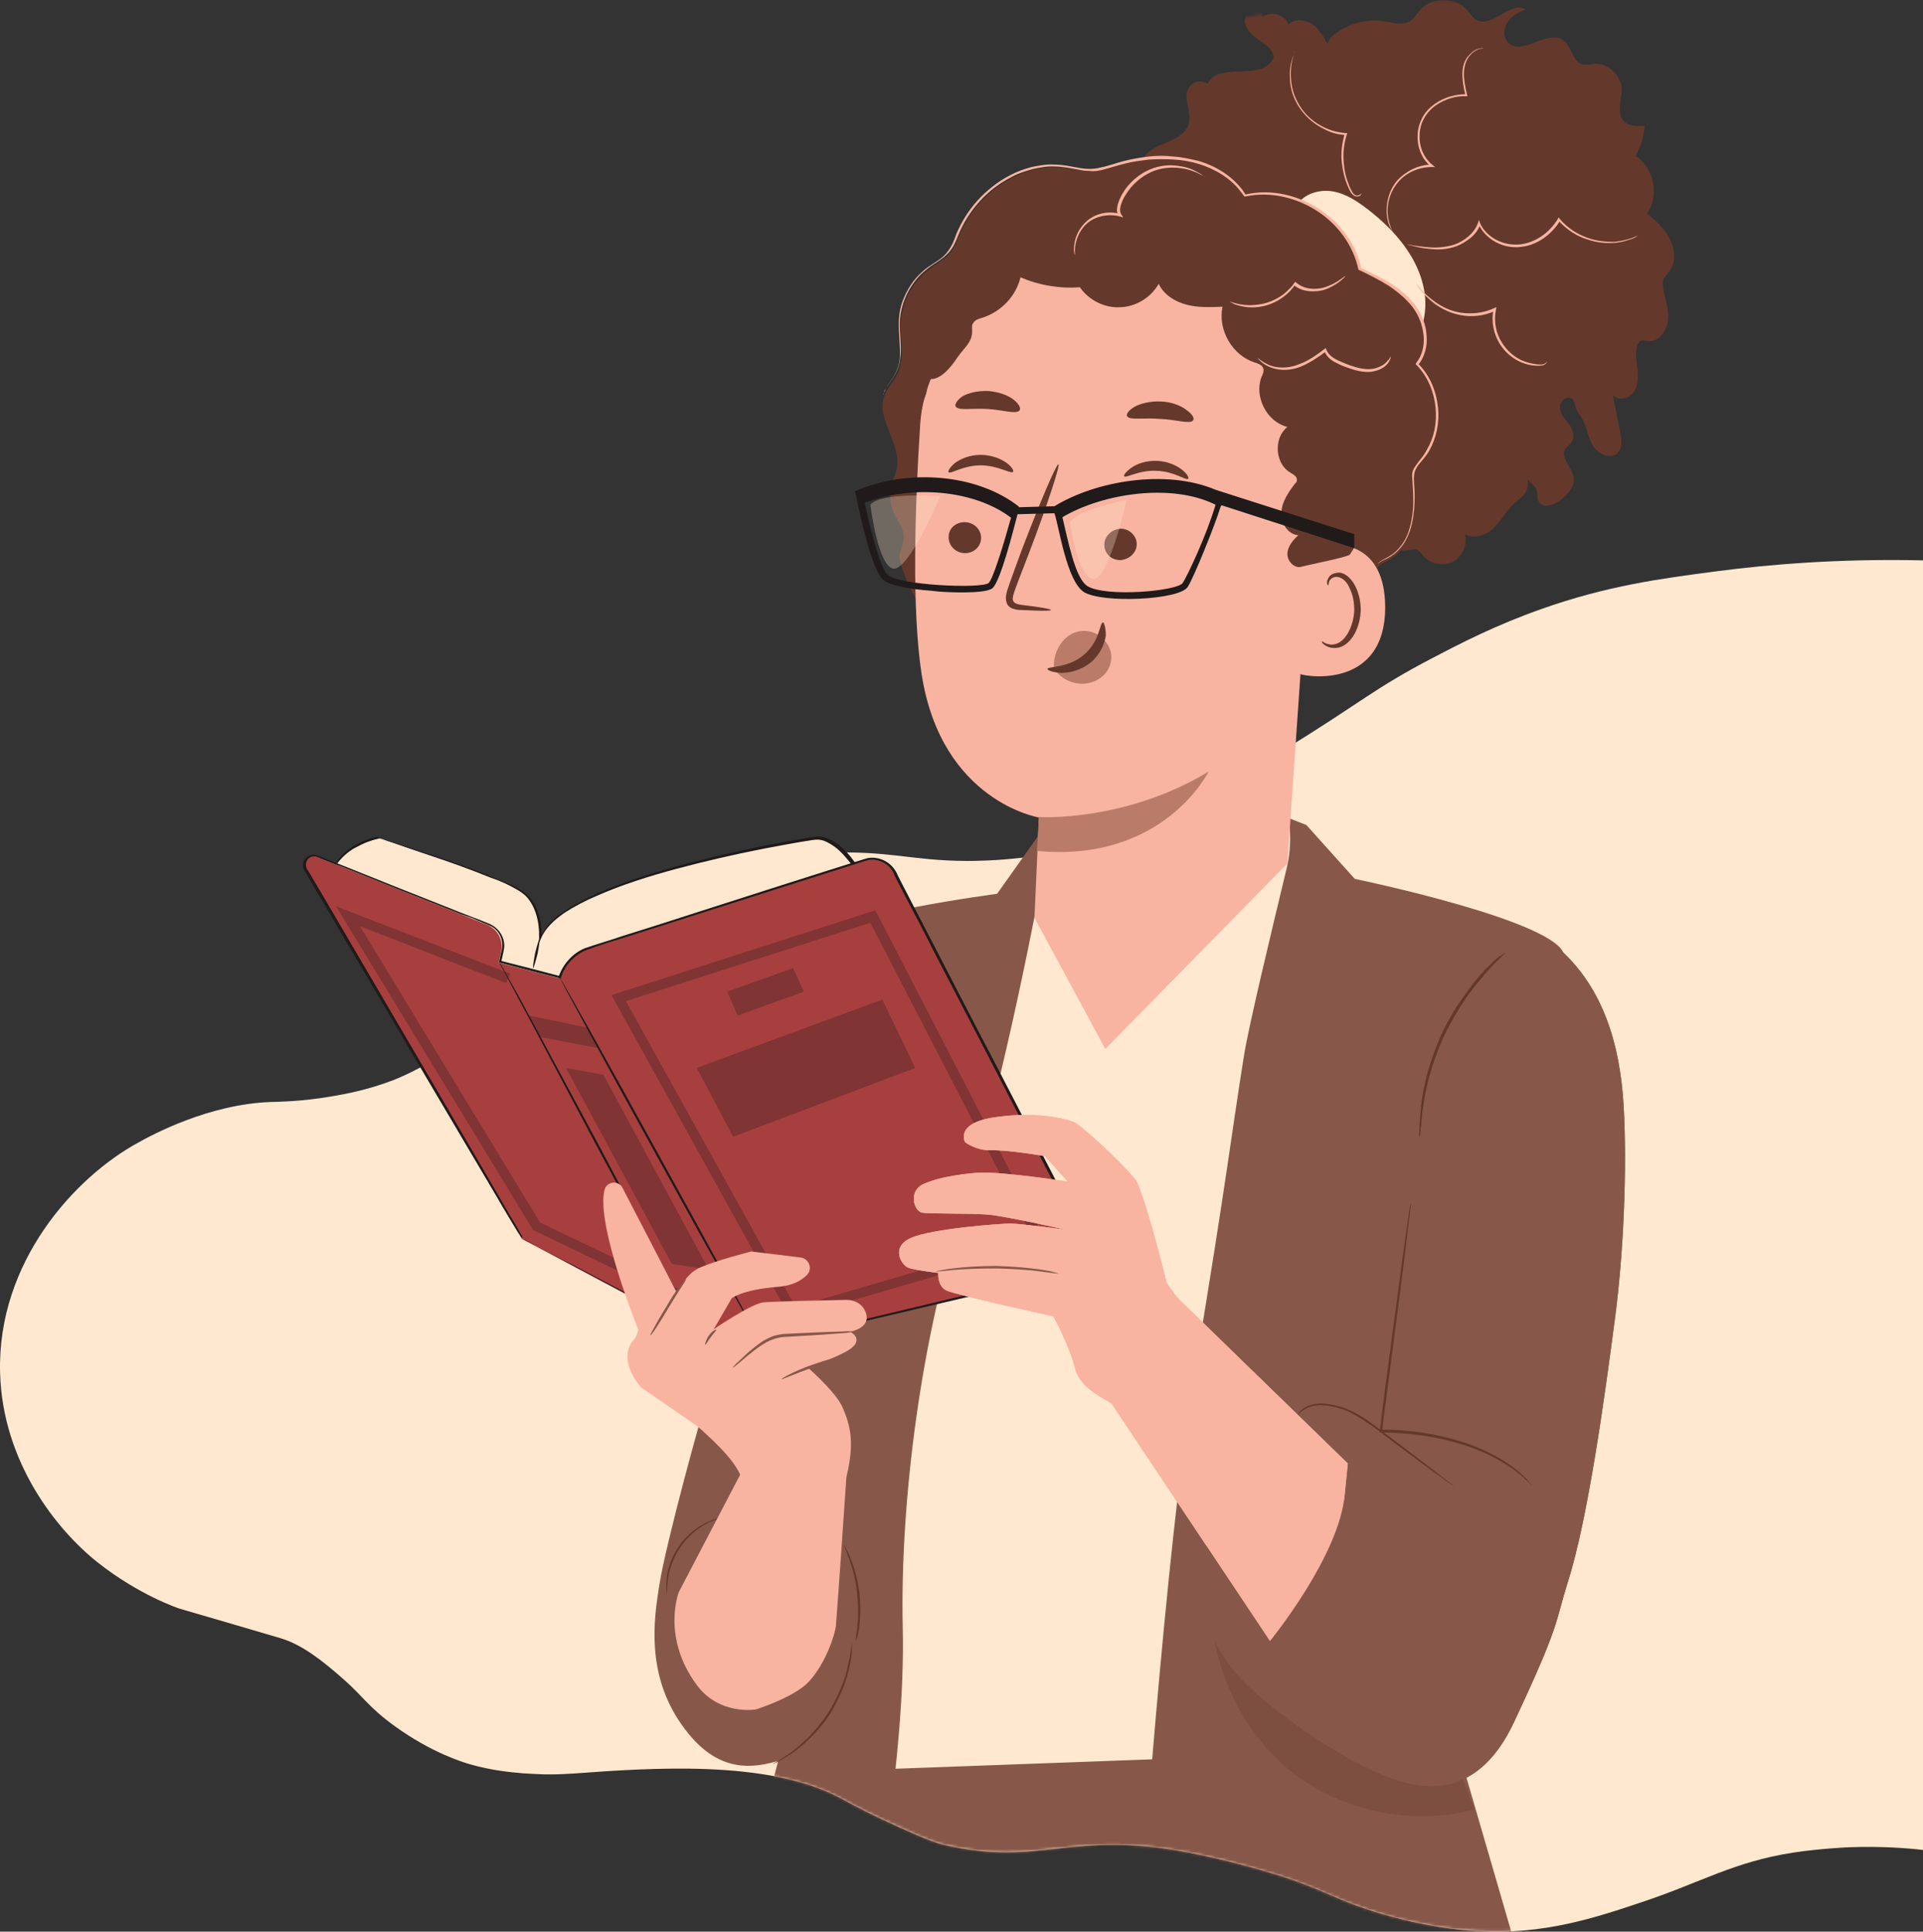 <svg width="711" height="714" viewBox="0 0 711 714" fill="none" xmlns="http://www.w3.org/2000/svg">
<rect x="0" y="0" width="711" height="714" fill="#333333" stroke="none"/>
<path d="M103.672 605.52C111.783 607.922 119.293 613.928 126.703 620.435C134.514 627.241 135.916 630.745 145.83 637.952C159.648 647.961 171.164 651.365 173.868 652.165C181.979 654.468 188.788 655.068 193.394 655.469C196.298 655.669 199.002 655.769 201.405 655.869C206.813 655.969 210.718 655.569 211.82 655.569C240.559 653.467 283.417 650.364 310.254 664.377C312.557 665.578 317.964 668.682 326.376 672.585C334.987 676.589 343.699 680.593 348.506 681.794C384.855 690.403 395.169 676.189 439.63 684.797C461.159 689.001 477.682 694.807 477.682 694.807C491 699.512 494.204 702.014 505.72 705.818C509.926 707.219 527.35 712.825 546.776 713.826C571.009 715.127 589.735 708.921 607.859 702.815C629.589 695.508 641.105 688.201 662.934 684.797C673.349 683.196 683.963 682.795 683.963 682.795C695.479 682.395 704.892 683.096 711 683.796V207.132C680.058 206.431 654.122 208.633 634.896 211.136C613.467 213.938 594.141 216.541 569.807 225.149C552.884 231.155 540.468 237.561 529.753 243.167C507.823 254.578 503.417 259.583 474.678 277.2C446.439 294.517 432.42 303.125 417.6 308.23C388.961 318.04 363.426 318.24 357.518 318.24C336.289 318.14 329.48 314.236 303.444 315.237C291.929 315.638 281.114 316.038 267.395 319.241C256.681 321.744 223.736 329.851 198.301 356.277C189.689 365.286 188.388 369.59 177.272 379.3C161.851 392.713 148.333 398.118 145.229 399.319C135.816 402.923 127.605 404.424 122.197 405.325C111.483 407.127 103.672 407.227 100.167 407.327C77.136 408.128 56.107 419.539 51.1 422.342C27.568 435.154 -1.071 466.585 0.031 507.424C0.932 540.557 21.059 565.581 36.08 577.493C51.501 589.705 66.121 594.509 66.121 594.509L69.125 595.41C80.741 598.813 92.257 602.117 103.672 605.52Z" fill="#FFE8CF"/>
<mask id="mask0_299_3139" style="mask-type:alpha" maskUnits="userSpaceOnUse" x="0" y="0" width="711" height="714">
<path d="M126.9 620.5C119.5 614 112 608 103.9 605.6C92.5 602.2 81 598.9 69.4 595.5L66.4 594.6C66.4 594.6 51.8 589.8 36.4 577.6C21.4 565.7 1.3 540.7 0.4 507.6C-0.7 466.8 27.9 435.4 51.4 422.6C56.4 419.8 89 316.8 112 316C123.1 306.3 250.4 253 259 244C285 243 242.9 -40 607.4 5C607.4 5 681.8 217.4 710.4 207.6V683.8C704.3 683.1 694.9 682.4 683.4 682.8C683.4 682.8 672.8 683.2 662.4 684.8C640.6 688.2 629.1 695.5 607.4 702.8C589.3 708.9 570.6 715.1 546.4 713.8C527 712.8 509.6 707.2 505.4 705.8C493.9 702 490.7 699.5 477.4 694.8C477.4 694.8 460.9 689 439.4 684.8C395 676.2 384.7 690.4 348.4 681.8C343.6 680.6 334.9 676.6 326.3 672.6C317.9 668.7 312.5 665.6 310.2 664.4C283.4 650.4 240.6 653.5 211.9 655.6C210.8 655.6 206.9 656 201.5 655.9C199.1 655.8 196.4 655.7 193.5 655.5C188.9 655.1 182.1 654.5 174 652.2L173.99 652.197C171.272 651.392 159.783 647.988 146 638C136.1 630.8 134.7 627.3 126.9 620.5Z" fill="#FFE8CF"/>
</mask>
<g mask="url(#mask0_299_3139)">
<path d="M271.071 715.003H537.791L512.89 641.989L308.515 652.499L271.071 715.003Z" fill="#875849"/>
<path d="M320.69 654.158L476.553 648.442L531.889 338.685L481.902 317.113C481.902 317.113 461.243 328.728 422.693 328.913C385.064 329.097 385.617 316.375 385.617 316.375L352.6 351.96C352.6 351.96 311.836 467.75 311.283 470.147C310.545 472.36 320.69 654.158 320.69 654.158Z" fill="#FFE8CF"/>
<path d="M500.902 324.857C500.902 324.857 577.634 340.713 578.372 353.435C579.11 366.158 545.539 445.441 544.802 447.469C544.064 449.497 514.736 562.706 514.736 562.706L559.004 714.819H421.033C421.033 714.819 430.809 571.187 442.061 504.995C453.128 438.619 455.71 416.493 459.953 390.127C461.613 379.617 470.282 343.479 475.631 321.353C478.214 311.028 476.369 302.362 476.369 302.362L483.01 304.944L500.902 324.857Z" fill="#875849"/>
<path d="M260.743 519.192C260.005 520.299 245.986 571.187 243.773 585.938C241.744 598.476 238.793 618.757 252.073 637.564C265.354 656.371 279.003 654.158 292.284 649.364C305.565 644.57 319.952 616.914 322.535 601.057C325.117 585.2 310.176 515.505 310.176 515.505L260.743 519.192Z" fill="#875849"/>
<path d="M385.802 306.234L368.647 330.388C368.647 330.388 311.651 337.763 298.555 347.351C285.459 356.939 258.897 529.333 258.897 529.333L311.836 558.834L270.887 715.188H322.165C322.165 715.188 334.892 649.364 333.786 601.979C332.679 554.593 340.795 493.195 355.92 447.653C371.045 402.296 385.433 323.566 385.433 323.566L385.802 306.234Z" fill="#875849"/>
<g opacity="0.3">
<path d="M540.927 657.476L449.069 606.403C452.943 627.423 465.301 647.52 483.378 659.136C501.454 670.567 524.326 674.255 544.985 668.908C543.694 665.036 542.218 661.348 540.927 657.476Z" fill="#64392C"/>
</g>
<path d="M268.858 560.309C268.858 560.493 266.644 560.862 263.509 562.152C260.189 563.443 255.946 566.209 252.626 570.449C249.306 574.69 247.646 579.484 247.092 582.987C246.539 586.49 246.723 588.703 246.539 588.703C246.539 588.703 246.354 588.15 246.354 587.228C246.354 586.306 246.354 584.831 246.539 582.987C246.908 579.484 248.568 574.506 252.073 570.081C255.577 565.656 260.004 563.074 263.509 561.784C265.169 561.231 266.644 560.862 267.567 560.677C268.304 560.309 268.858 560.309 268.858 560.309Z" fill="#64392C"/>
<path d="M279.556 631.848C279.556 631.848 294.128 627.238 299.293 621.338C305.38 614.516 308.7 604.375 309.069 600.872C309.807 592.022 312.943 545.927 312.943 545.927L274.576 543.346L250.966 588.519C250.966 588.519 244.51 605.113 257.606 622.813C266.091 634.245 279.556 631.848 279.556 631.848Z" fill="#F8B4A0"/>
<path d="M316.448 606.404C316.263 606.404 316.632 604.376 317.001 601.057C317.37 597.738 317.37 593.313 316.816 588.335C316.263 583.356 314.972 578.931 313.865 575.981C312.759 572.847 311.836 571.003 312.021 571.003C312.021 571.003 312.39 571.372 312.759 572.294C313.127 573.031 313.865 574.322 314.419 575.797C315.71 578.931 317.001 583.356 317.739 588.335C318.292 593.313 318.108 598.107 317.739 601.241C317.554 602.901 317.185 604.191 317.001 605.113C316.632 606.035 316.448 606.404 316.448 606.404Z" fill="#64392C"/>
<path d="M314.972 607.325C314.972 607.325 314.972 608.063 314.972 609.538C314.972 610.275 314.972 611.197 314.787 612.119C314.603 613.041 314.603 614.332 314.234 615.438C313.681 618.019 312.943 620.785 311.652 624.104C310.36 627.238 308.7 630.557 306.671 633.876C304.458 637.195 302.06 639.96 299.662 642.357C297.264 644.754 294.866 646.598 292.837 648.073C291.731 648.811 290.808 649.364 289.886 649.917C288.964 650.47 288.226 650.839 287.673 651.208C286.381 651.761 285.644 652.129 285.644 652.129C285.644 651.945 288.41 650.654 292.468 647.704C294.497 646.229 296.711 644.201 299.109 641.989C301.322 639.592 303.72 636.826 305.933 633.507C307.962 630.373 309.623 627.054 310.914 623.919C312.205 620.785 313.127 618.019 313.496 615.438C314.787 610.46 314.787 607.325 314.972 607.325Z" fill="#64392C"/>
<path d="M140.479 309.922C138.634 309.922 129.227 312.319 124.247 319.326L210.018 441.016L317.186 428.663L315.526 319.141C315.526 319.141 308.332 308.632 301.138 309.738C298.371 310.291 207.805 324.304 199.689 346.614C199.689 346.614 200.611 335.367 193.048 329.651C185.486 323.935 140.479 309.922 140.479 309.922Z" fill="#FFE8CF"/>
<path d="M141.77 310.291C142.693 310.475 143.799 310.844 145.459 311.397C148.595 312.319 153.391 313.978 159.662 316.006C165.749 318.034 173.312 320.616 181.981 324.119C184.195 325.041 186.408 325.963 188.622 326.885C190.835 327.991 193.233 329.097 195.077 330.941C198.951 334.813 200.427 340.713 200.242 346.613L199.689 346.429C201.349 342.372 204.853 339.238 208.543 336.841C212.416 334.26 216.474 332.232 220.901 330.203C229.755 326.332 239.531 323.197 250.045 320.247C260.374 317.481 271.441 314.9 283.062 312.503C288.78 311.397 294.682 310.291 300.769 309.369C302.245 309 304.089 309.184 305.565 309.737C307.041 310.291 308.516 311.028 309.623 311.95C312.205 313.794 314.234 316.191 316.079 318.772V318.956V319.141C316.448 347.351 317.001 378.142 317.555 410.04C317.739 416.309 317.739 422.393 317.923 428.478V428.846H317.555C279.373 433.272 243.035 437.328 210.387 441.015H210.203L210.018 440.831C170.361 384.411 139.557 340.529 124.432 318.956V318.772V318.588C126.276 316.006 128.49 314.162 130.519 312.872C132.548 311.581 134.392 310.844 135.868 310.291C137.343 309.737 138.635 309.553 139.372 309.369C140.11 309.737 140.479 309.922 140.479 309.922C140.479 309.922 140.11 309.922 139.372 310.106C138.635 310.29 137.343 310.659 135.868 311.212C134.392 311.766 132.548 312.687 130.519 313.794C128.49 315.084 126.276 316.928 124.432 319.509V319.325C139.557 340.713 170.73 384.595 210.387 440.831L210.018 440.647C242.666 436.959 278.819 432.718 317.186 428.293L316.817 428.846C316.632 422.762 316.632 416.493 316.448 410.408C315.895 378.511 315.526 347.72 314.972 319.509V319.694C313.128 317.297 311.099 314.9 308.701 313.056C307.41 312.134 306.118 311.397 304.827 310.844C303.352 310.291 302.06 310.29 300.585 310.475C294.498 311.397 288.78 312.503 282.877 313.609C271.441 315.822 260.374 318.403 250.045 321.169C239.715 323.935 229.939 327.069 221.085 330.941C216.658 332.785 212.416 334.997 208.727 337.394C205.038 339.976 201.718 342.926 200.058 346.798L199.32 348.457V346.613C199.504 340.897 198.029 334.997 194.524 331.31C192.679 329.466 190.282 328.36 188.253 327.253C186.039 326.147 183.826 325.225 181.612 324.488C172.943 320.985 165.565 318.403 159.478 316.375C153.391 314.347 148.595 312.687 145.459 311.581C143.799 311.028 142.693 310.659 141.77 310.291Z" fill="#201A1A"/>
<path d="M193.048 457.978L112.626 321.537C111.888 320.246 112.073 318.587 112.995 317.481C113.917 316.374 115.577 316.006 116.869 316.559L180.136 341.819C181.427 342.372 182.35 343.109 183.272 344.031C185.116 346.06 185.854 348.825 185.301 351.591L184.379 355.832L206.513 361.547L207.066 360.257C208.911 355.647 212.6 352.144 217.396 350.669L319.399 318.218C323.826 316.743 328.437 318.771 330.65 322.828L402.956 462.403L400.558 469.041L285.459 496.329H265.169L193.048 457.978Z" fill="#A83F3F"/>
<path d="M193.048 457.978C193.048 457.978 193.417 458.162 194.339 458.531C195.261 458.9 196.368 459.637 198.028 460.375C201.348 462.034 205.96 464.616 212.231 467.75C224.589 474.203 242.666 483.791 265.354 495.776H265.169C271.441 495.776 278.265 495.776 285.459 495.776C317.37 488.216 356.658 478.813 400.558 468.303L400.189 468.488C400.927 466.459 401.665 464.247 402.587 461.85V462.219C390.782 439.54 378.239 415.386 365.143 389.942C358.503 377.22 351.862 364.313 345.038 351.222C341.717 344.585 338.213 337.947 334.708 331.309C333.786 329.65 333.048 327.991 332.126 326.331L330.835 323.75C330.466 322.828 330.097 322.09 329.543 321.353C327.33 318.403 323.272 317.112 319.952 318.218C299.478 324.672 279.372 331.125 259.636 337.394C249.86 340.528 240.083 343.663 230.676 346.613C225.881 348.088 221.085 349.563 216.658 351.222C212.231 353.066 208.726 356.938 207.435 361.363L207.251 361.732L206.882 361.548C199.319 359.704 191.941 357.676 184.747 355.832L184.378 355.647L184.563 355.279L185.301 351.96C185.67 350.854 185.67 349.747 185.67 348.641C185.485 346.428 184.378 344.4 182.718 343.11C181.796 342.372 180.874 342.003 179.952 341.635L176.816 340.344C174.787 339.422 172.758 338.685 170.544 337.947C162.244 334.628 154.313 331.494 146.381 328.359C138.45 325.225 130.887 322.09 123.324 319.14C121.48 318.403 119.635 317.665 117.791 316.928C116.131 316.006 113.917 316.743 113.364 318.403C112.995 319.14 112.995 320.062 113.364 320.984L114.839 323.381C115.762 325.04 116.868 326.7 117.791 328.359C133.285 354.726 146.75 377.773 158.002 396.948C169.253 416.124 178.107 431.243 184.194 441.753C187.145 446.915 189.543 450.972 191.203 453.737C191.941 455.028 192.494 456.134 193.048 456.872C192.863 457.609 193.048 457.978 193.048 457.978C193.048 457.978 192.863 457.609 192.494 457.056C192.126 456.319 191.388 455.397 190.65 454.106C188.99 451.34 186.592 447.468 183.641 442.306C177.554 431.98 168.515 416.677 157.264 397.686C146.012 378.51 132.363 355.463 116.868 329.097C115.946 327.437 114.839 325.778 113.917 324.119C113.364 323.197 112.995 322.459 112.442 321.537C111.888 320.615 111.888 319.325 112.257 318.403C112.626 317.481 113.548 316.559 114.655 316.19C115.762 315.822 116.868 316.006 117.791 316.375C119.635 317.112 121.48 317.85 123.324 318.587C130.887 321.537 138.45 324.672 146.381 327.806C154.313 330.941 162.244 334.075 170.544 337.394C172.573 338.131 174.602 339.053 176.816 339.791L179.952 341.081C181.058 341.45 182.165 342.003 183.087 342.741C184.932 344.216 186.223 346.428 186.407 348.825C186.592 349.932 186.223 351.222 186.039 352.329L185.301 355.647L184.932 355.094C192.126 356.938 199.504 358.782 207.066 360.81L206.513 361.179C207.989 356.569 211.678 352.329 216.289 350.485C221.085 348.825 225.696 347.535 230.492 345.875C240.083 342.925 249.675 339.791 259.451 336.656C279.003 330.387 299.109 323.934 319.767 317.481C323.641 316.19 328.068 317.85 330.466 320.984C331.019 321.722 331.572 322.644 331.941 323.565L333.233 326.147C334.155 327.806 334.893 329.466 335.815 331.125C339.32 337.763 342.64 344.4 346.144 351.038C352.969 364.129 359.609 377.22 366.25 389.758C379.346 415.018 391.889 439.356 403.694 462.034V462.219V462.403C402.956 464.616 402.034 467.013 401.296 469.041V469.225H401.112C357.027 479.55 317.923 488.769 285.828 496.329C278.634 496.329 271.994 496.329 265.538 496.329C242.85 484.344 224.774 474.756 212.415 468.119C206.328 464.8 201.533 462.219 198.397 460.559C196.737 459.637 195.63 459.084 194.708 458.531C193.417 458.162 193.048 457.978 193.048 457.978Z" fill="#201A1A"/>
<g opacity="0.3">
<path d="M249.676 479.919L197.106 454.659L124.247 334.997L188.621 359.888L187.146 363.392L133.101 342.372L199.689 451.894L251.336 476.6L249.676 479.919Z" fill="#201A1A"/>
</g>
<g opacity="0.3">
<path d="M292.284 487.295L226.065 367.817L323.641 336.473L387.278 459.638L292.284 487.295ZM231.415 370.03L294.129 483.054L381.929 457.426L321.797 341.082L231.415 370.03Z" fill="#201A1A"/>
</g>
<path d="M280.479 494.67C280.294 494.854 263.693 465.169 243.403 428.293C223.113 391.602 206.882 361.548 207.066 361.548C207.25 361.363 223.851 391.048 244.141 427.924C264.431 464.616 280.663 494.67 280.479 494.67Z" fill="#201A1A"/>
<path d="M184.562 355.647C184.562 355.647 184.931 356.016 185.485 356.938C186.038 357.86 186.776 359.335 187.698 360.994C189.727 364.498 192.494 369.476 195.814 375.745C202.639 388.283 211.862 405.614 222.191 424.79C232.336 443.965 241.559 461.297 248.199 473.835C251.519 480.104 254.286 485.082 256.131 488.769C257.053 490.429 257.791 491.904 258.344 492.826C258.897 493.748 259.082 494.301 259.082 494.301C259.082 494.301 258.713 493.932 258.16 493.01C257.606 492.088 256.868 490.613 255.946 488.954C253.917 485.451 251.15 480.472 247.83 474.203C241.005 461.666 231.783 444.334 221.453 425.158C211.308 405.983 202.086 388.651 195.445 376.114C192.125 369.845 189.358 364.866 187.514 361.179C186.591 359.519 185.854 358.044 185.3 357.123C184.747 356.201 184.562 355.647 184.562 355.647Z" fill="#201A1A"/>
<path d="M197.106 357.861C196.921 357.861 197.29 355.28 197.843 352.329C198.581 349.379 199.319 346.982 199.503 346.982C199.688 346.982 199.319 349.564 198.766 352.514C198.028 355.464 197.29 357.861 197.106 357.861Z" fill="#201A1A"/>
<g opacity="0.3">
<path d="M209.28 394.736L248.384 467.197L262.034 469.226L223.114 397.318L209.28 394.736Z" fill="#201A1A"/>
</g>
<g opacity="0.3">
<path d="M195.445 375.376L217.026 379.801L221.822 387.545L199.688 383.304L195.814 376.482" fill="#201A1A"/>
</g>
<g opacity="0.3">
<path d="M272.732 375.376L268.858 366.526L293.206 357.86L297.264 366.526L272.732 375.376Z" fill="#201A1A"/>
</g>
<g opacity="0.3">
<path d="M271.072 420.181L257.606 394.737L326.223 369.477L338.397 394.737L271.072 420.181Z" fill="#201A1A"/>
</g>
<path d="M491.862 13.993C497.211 9.014 504.958 6.618 512.151 7.908C515.103 8.461 518.238 9.383 520.821 8.093C522.665 7.171 523.772 5.143 525.248 3.483C529.675 -1.311 538.344 -1.126 542.586 3.852C543.693 5.143 544.431 6.618 545.906 7.355C551.44 10.674 558.449 0.164 563.983 3.483C561.401 4.589 558.818 5.88 557.343 8.277C555.867 10.674 555.682 13.993 557.711 15.836C562.876 20.815 572.283 10.674 578.001 14.915C581.137 17.127 581.322 22.659 585.011 23.765C586.486 24.134 587.962 23.765 589.437 23.58C594.418 23.212 599.214 27.637 599.582 32.615C599.767 36.856 597.369 42.018 600.505 44.968C602.349 46.812 605.485 46.628 608.067 46.444C607.883 50.315 606.592 54.187 604.747 57.691C611.572 61.931 613.601 72.257 608.99 78.894C612.31 81.66 615.63 84.61 617.474 88.482C619.503 92.354 619.688 97.332 616.921 100.651C616.368 101.389 615.63 102.126 615.077 103.048C614.708 103.97 614.708 105.076 614.892 106.182C615.445 110.239 617.106 114.111 616.737 118.167C616.368 122.223 613.232 126.648 609.174 126.095C608.252 125.911 607.145 125.542 606.407 126.095C605.854 126.464 605.485 127.202 605.301 127.939C604.563 130.889 605.116 133.839 605.485 136.789C605.669 139.739 605.669 142.874 603.825 145.271C601.98 147.483 597.922 148.221 596.262 145.824C597.185 150.433 598.107 155.043 599.029 159.652C599.582 162.418 599.951 165.737 597.922 167.581C595.156 169.978 590.729 167.765 588.884 164.631C587.04 161.496 586.671 157.624 584.826 154.49C584.088 153.199 582.982 152.093 582.613 150.618C582.244 149.512 582.059 148.221 581.322 147.483C579.477 145.824 576.71 148.221 576.71 150.618C576.895 153.015 578.555 154.859 580.03 156.702C581.506 158.546 582.428 161.312 581.137 163.34C580.584 164.262 579.477 164.815 578.739 165.921C576.71 169.24 581.506 172.928 581.875 176.8C582.244 179.75 580.03 182.147 577.817 184.175C575.235 186.572 570.254 188.416 568.779 185.097C568.225 183.99 568.594 182.7 568.225 181.409C567.856 179.934 566.565 179.012 565.643 178.09C563.061 175.509 561.216 172.19 560.663 168.687C563.43 172.559 566.381 177.537 564.167 181.778C563.245 183.437 561.401 184.728 559.925 186.019C556.974 188.784 555.129 192.288 552.362 195.053C549.596 197.819 544.984 199.478 541.664 197.45C542.586 201.322 540.742 205.747 537.237 207.591C533.733 209.435 528.937 208.513 526.354 205.563C525.617 204.825 525.063 203.719 524.141 203.35C523.034 202.797 521.927 203.166 520.636 203.35C513.627 204.272 506.249 200.953 502.56 195.053C503.667 194.684 504.958 194.316 506.064 193.947C499.24 192.656 492.046 191.366 486.512 187.125C480.979 182.884 477.659 174.956 480.979 168.871C482.454 166.29 485.037 163.524 484.114 160.759C483.377 158.73 481.348 157.809 479.319 157.071C471.203 153.752 463.271 150.433 455.155 147.299C451.282 145.64 447.224 143.98 444.641 140.477C442.243 137.158 442.243 131.442 445.748 129.23C444.088 125.358 441.137 122.039 437.632 119.642C433.574 117.061 428.963 115.586 424.905 113.189C420.847 110.792 417.158 106.367 417.711 101.757C418.265 96.963 424.905 93.645 428.041 97.332C427.672 90.141 414.944 89.035 414.207 81.844C413.653 75.944 421.216 73.363 425.089 69.122C424.351 67.094 422.507 65.619 421.769 63.591C420.293 59.35 424.72 55.478 428.963 53.634C433.205 51.975 438.186 50.131 439.477 45.89C440.768 41.465 437.079 36.118 439.661 32.246C441.137 30.034 444.272 29.481 446.486 30.956C450.175 22.843 465.485 29.849 470.28 22.474C470.649 21.921 471.018 21.183 470.834 20.446C470.834 19.893 470.465 19.34 470.096 18.787C468.436 16.39 465.669 15.099 463.456 13.255C461.242 11.411 459.398 8.277 460.689 5.696C461.796 3.114 466.96 3.299 466.776 6.249C469.912 3.852 475.261 5.327 476.367 9.199C478.396 6.802 482.454 7.171 485.037 8.83C487.619 10.489 489.279 13.44 490.755 16.205" fill="#64392C"/>
<path d="M526.539 107.104C524.325 95.119 515.84 85.347 506.249 77.787C502.191 74.653 497.948 71.703 492.968 70.781C487.988 69.859 482.27 71.519 479.503 75.759L480.056 84.241C478.581 97.701 488.726 109.316 493.337 122.039C495.366 127.57 497.026 134.208 502.375 136.605C505.142 137.895 508.462 137.711 511.413 136.789C522.85 133.101 528.752 119.088 526.539 107.104Z" fill="#FFE8CF"/>
<path d="M526.17 169.609C534.102 159.652 532.995 143.795 524.141 134.945C529.121 128.676 527.461 119.089 522.481 113.004C517.501 106.735 510.123 103.232 502.929 99.729C499.056 81.475 478.766 68.384 460.689 72.625C451.467 58.612 431.177 56.215 415.129 60.825C411.256 61.931 407.198 63.406 403.14 63.406C400.188 63.406 397.237 62.484 394.286 62.115C377.87 59.718 361.453 71.15 354.997 86.269C353.891 88.666 353.153 91.247 351.493 93.275C349.279 96.041 346.143 97.516 343.377 99.729C337.29 104.338 333.601 111.529 333.047 119.089C332.678 125.542 334.707 132.18 331.941 138.08C330.649 141.03 328.067 143.242 326.96 146.377C323.825 155.043 333.416 164.077 331.572 173.296C331.203 175.14 330.28 176.799 329.727 178.643C328.62 182.331 328.989 186.387 330.649 189.89C331.941 192.656 333.97 195.053 334.154 198.003C334.338 200.216 333.232 202.428 332.678 204.641C331.572 209.988 343.008 231.007 347.619 234.141L487.804 236.907C498.502 234.879 507.171 225.291 508.278 214.597C508.463 212.753 508.463 210.91 509.569 209.434C510.492 208.328 512.152 207.775 513.443 207.038C522.481 202.244 523.772 189.89 522.85 179.749C522.666 178.274 522.666 176.799 523.035 175.509C523.403 172.743 524.879 171.268 526.17 169.609Z" fill="#64392C"/>
<path d="M486.328 169.425C487.066 144.718 471.756 115.955 447.224 103.601C431.73 95.857 419.74 95.673 411.44 94.567C393.179 92.17 378.238 101.204 378.238 101.204C370.491 102.864 341.901 128.493 340.241 156.703C338.212 187.863 337.105 226.029 340.794 249.445C348.172 296.278 384.141 302.178 384.141 302.178L382.481 339.238L408.673 387.73L475.999 319.141L486.328 169.425Z" fill="#F8B4A0"/>
<path d="M410.886 242.255C410.702 239.858 409.411 237.645 407.75 235.986C404.43 232.852 399.45 232.298 395.577 234.695C391.703 237.092 389.305 242.255 389.674 247.049C391.519 249.999 394.654 252.027 398.159 252.58C398.712 252.58 399.266 252.765 399.819 252.765C402.401 252.765 405.168 252.027 407.382 250.183C409.779 248.339 411.071 245.205 410.886 242.255Z" fill="#BA7C69"/>
<path d="M350.754 198.373C350.57 201.507 353.152 204.273 356.472 204.457C359.793 204.641 362.559 202.245 362.744 199.11C362.928 195.976 360.346 193.21 357.026 193.026C353.521 192.841 350.754 195.238 350.754 198.373Z" fill="#64392C"/>
<path d="M350.754 174.587C351.492 175.325 356.104 172.006 362.559 172.006C369.015 172.006 373.811 175.325 374.549 174.403C374.918 174.034 374.18 172.559 372.151 171.084C370.122 169.609 366.617 168.134 362.559 168.134C358.502 168.134 355.181 169.609 353.152 171.084C351.123 172.743 350.386 174.218 350.754 174.587Z" fill="#64392C"/>
<path d="M388.567 225.476C388.567 225.108 384.509 224.37 378.053 223.632C376.393 223.448 374.918 223.079 374.549 221.973C374.18 220.867 374.918 219.023 375.656 216.995C377.131 212.938 378.791 208.882 380.451 204.457C387.276 186.572 392.072 171.822 391.334 171.638C390.596 171.453 384.509 185.65 377.685 203.535C376.024 207.96 374.549 212.201 373.073 216.257C372.52 218.101 371.413 220.314 372.151 222.711C372.52 224.001 373.811 224.923 374.918 225.108C376.024 225.476 376.947 225.476 377.685 225.476C384.509 225.845 388.567 225.845 388.567 225.476Z" fill="#64392C"/>
<path d="M384.141 301.993C384.141 301.993 415.683 304.022 446.855 285.215C446.855 285.215 430.255 318.956 383.403 314.531L384.141 301.993Z" fill="#BA7C69"/>
<path d="M407.751 230.086C406.644 230.086 406.644 237.092 400.741 242.071C394.839 247.049 387.276 246.311 387.276 247.233C387.092 247.602 388.936 248.524 392.072 248.708C395.208 248.893 399.635 247.786 403.324 244.836C407.013 241.702 408.488 237.645 408.857 234.88C408.857 231.745 408.12 229.902 407.751 230.086Z" fill="#64392C"/>
<path d="M353.337 150.249C354.443 151.908 359.423 150.802 365.142 151.171C370.86 151.54 375.655 153.199 376.947 151.724C377.5 150.987 376.947 149.511 374.918 147.852C372.889 146.193 369.568 144.902 365.51 144.533C361.452 144.349 357.948 145.271 355.734 146.561C353.705 148.036 352.968 149.511 353.337 150.249Z" fill="#64392C"/>
<path d="M420.293 201.138C420.293 204.272 417.526 206.853 414.206 207.038C410.886 207.038 408.304 204.641 408.304 201.322C408.304 198.188 411.071 195.606 414.391 195.422C417.526 195.422 420.293 198.003 420.293 201.138Z" fill="#64392C"/>
<path d="M439.292 176.984C438.554 177.722 434.128 174.219 427.672 174.034C421.216 173.666 416.42 176.8 415.682 176.062C415.313 175.694 416.236 174.403 418.265 172.928C420.293 171.453 423.798 170.162 427.856 170.347C431.914 170.531 435.234 172.191 437.079 173.666C439.108 175.325 439.661 176.616 439.292 176.984Z" fill="#64392C"/>
<path d="M441.137 155.412C439.845 156.887 434.865 155.043 428.963 154.859C423.06 154.305 417.895 155.412 416.789 153.937C416.235 153.199 417.158 151.724 419.371 150.433C421.584 149.143 425.274 148.221 429.332 148.405C433.39 148.59 436.894 150.065 438.923 151.724C440.952 153.199 441.69 154.674 441.137 155.412Z" fill="#64392C"/>
<path d="M478.581 213.676C478.581 210.173 482.639 201.876 486.144 201.507C495.366 200.032 511.967 200.77 512.152 224.186C512.336 256.083 480.241 249.814 480.241 248.893C480.057 248.155 478.581 225.845 478.581 213.676Z" fill="#F8B4A0"/>
<path d="M488.726 237.092C488.91 236.907 489.279 237.461 490.201 237.829C491.123 238.198 492.784 238.567 494.444 237.829C497.764 236.539 500.531 231.192 500.715 225.476C500.715 222.526 500.162 219.76 499.055 217.548C498.133 215.151 496.473 213.676 494.813 213.307C493.152 212.938 491.861 214.044 491.492 214.782C491.123 215.704 491.308 216.257 491.123 216.441C491.123 216.441 490.386 215.888 490.755 214.598C490.939 214.044 491.308 213.122 492.046 212.569C492.784 212.016 493.89 211.647 495.181 211.647C497.579 211.832 499.793 214.044 501.084 216.626C502.375 219.207 503.113 222.157 503.113 225.476C502.929 231.929 499.793 238.014 495.181 239.304C492.968 239.858 491.123 239.304 490.017 238.567C488.726 237.829 488.726 237.092 488.726 237.092Z" fill="#64392C"/>
<path d="M332.862 157.071C339.318 153.015 343.376 147.483 343.007 139.924C347.25 141.214 351.677 135.683 354.074 131.995C356.657 128.308 359.608 126.464 359.424 122.039C359.424 121.117 359.239 120.195 359.793 119.457C360.53 118.167 362.006 117.798 363.297 117.429C370.122 115.217 375.656 109.501 377.316 102.495C384.14 105.445 391.703 106.735 399.266 106.182C402.586 110.976 408.488 113.926 414.206 113.557C420.109 113.373 425.642 109.87 428.409 104.892C430.254 108.948 434.496 111.529 438.739 112.635C442.981 113.742 447.592 113.557 452.019 113.373C450.175 122.039 455.708 131.442 464.009 134.023C465.116 134.392 466.407 134.761 466.96 135.867C467.513 136.973 466.96 138.264 466.407 139.37C463.64 146.746 468.436 155.965 475.998 157.808C470.834 161.865 471.387 171.268 476.921 174.587C478.027 175.324 479.687 176.062 479.503 177.537C479.503 178.09 479.134 178.459 478.765 178.828C476.367 181.962 473.969 185.465 473.785 189.337C473.416 193.209 476.183 197.634 480.056 197.819C478.027 199.662 475.998 202.059 475.998 204.825C475.998 207.591 478.765 210.356 481.347 209.435C482.454 209.066 498.317 205.931 499.055 205.009C508.093 192.656 496.657 179.196 495.919 163.893C494.997 148.774 489.648 134.023 482.085 120.748C478.95 115.217 475.261 109.87 470.834 105.445C465.669 100.282 459.398 96.41 453.311 92.538C445.195 87.56 436.894 82.582 427.671 80.369C410.517 76.313 392.441 82.582 376.393 89.957C370.306 92.722 364.219 95.857 359.055 100.098C352.968 105.26 348.356 112.082 344.483 119.273C338.765 129.414 333.969 140.292 332.862 151.908" fill="#64392C"/>
<path d="M326.592 145.824C326.592 145.824 326.961 144.533 328.252 142.321C328.99 141.215 329.912 140.108 330.834 138.449C331.756 136.79 332.494 134.761 332.679 132.549C332.863 130.152 332.679 127.571 332.494 124.621C332.31 121.67 332.125 118.536 332.679 115.217C333.232 111.898 334.708 108.395 336.921 105.076C338.028 103.417 339.319 101.942 340.795 100.651C342.27 99.176 344.115 98.07 345.775 96.964C347.62 95.857 349.28 94.567 350.571 92.723C351.862 91.064 352.784 88.851 353.522 86.638C355.367 82.213 357.949 77.972 361.269 74.285C364.589 70.597 368.832 67.094 373.627 64.697C376.025 63.407 378.608 62.485 381.375 61.747C384.141 61.194 386.908 60.641 389.859 60.825C391.335 60.825 392.811 61.01 394.102 61.194C395.577 61.378 396.869 61.747 398.344 61.931C401.111 62.485 404.062 62.669 406.829 61.931C409.78 61.378 412.547 60.272 415.498 59.535C418.45 58.797 421.401 58.244 424.537 57.875C427.672 57.506 430.808 57.506 433.944 57.875C437.08 58.06 440.215 58.797 443.351 59.535C449.438 61.378 455.34 64.882 459.398 70.229C459.767 70.782 460.136 71.335 460.505 71.888C470.097 69.675 480.242 72.257 487.989 77.419C495.736 82.582 501.638 90.51 503.298 99.361L503.114 98.992C506.987 100.836 510.861 102.679 514.366 104.892C517.87 107.104 521.006 109.87 523.404 113.005C525.802 116.323 527.277 120.195 527.462 124.067C527.831 127.939 526.724 131.996 524.326 134.946V134.393C528.937 139.002 531.151 145.087 531.704 150.802C532.258 156.518 530.966 162.234 528.384 166.659C527.831 167.765 526.908 168.872 526.171 169.793C525.433 170.715 524.511 171.637 523.957 172.559C523.404 173.481 522.85 174.587 522.85 175.694C522.666 176.8 522.85 177.906 522.85 179.012C523.219 183.438 523.035 187.494 522.482 191.181C521.928 194.869 520.821 198.003 519.346 200.4C517.87 202.797 516.026 204.457 514.366 205.563C512.706 206.669 511.23 207.038 510.492 207.591C509.57 208.144 509.385 208.513 509.385 208.513C509.385 208.513 509.57 207.96 510.492 207.407C511.23 206.854 512.706 206.301 514.366 205.194C516.026 204.088 517.686 202.429 519.161 200.032C520.637 197.635 521.559 194.5 522.113 190.997C522.666 187.494 522.666 183.438 522.297 179.012C522.297 177.906 522.113 176.8 522.113 175.509C522.113 174.403 522.666 173.112 523.404 172.19C524.142 171.084 524.879 170.162 525.617 169.24C526.355 168.318 527.093 167.212 527.646 166.106C530.229 161.681 531.335 156.334 530.782 150.618C530.229 145.087 528.015 139.186 523.588 134.761L523.404 134.577L523.588 134.208C525.802 131.443 526.724 127.755 526.355 124.067C525.986 120.38 524.695 116.692 522.297 113.558C519.899 110.423 516.763 107.842 513.443 105.629C509.939 103.417 506.25 101.573 502.376 99.729L502.192 99.545V99.361C500.347 90.879 494.814 83.135 487.251 78.157C479.688 73.179 469.912 70.597 460.505 72.626H460.136L459.952 72.441C459.583 71.888 459.214 71.519 458.845 70.966C454.972 65.803 449.253 62.485 443.351 60.641C440.4 59.719 437.264 59.166 434.128 58.981C430.993 58.797 428.041 58.797 424.906 58.981C421.954 59.35 418.819 59.719 416.052 60.456C413.101 61.194 410.334 62.116 407.382 62.853C405.907 63.222 404.431 63.407 402.956 63.222C401.48 63.222 400.004 63.038 398.529 62.669C397.053 62.485 395.762 62.116 394.286 61.931C392.811 61.747 391.519 61.563 390.044 61.563C387.277 61.378 384.51 61.932 381.928 62.485C379.346 63.222 376.763 63.96 374.365 65.25C369.569 67.647 365.512 70.782 362.191 74.469C358.871 78.157 356.289 82.213 354.444 86.638C353.522 88.851 352.784 90.879 351.309 92.723C349.833 94.567 347.988 95.857 346.328 96.964C344.484 98.07 342.824 99.361 341.348 100.651C339.872 101.942 338.581 103.417 337.475 105.076C335.261 108.211 333.97 111.53 333.232 114.848C332.494 118.167 332.679 121.302 332.863 124.252C333.048 127.202 333.232 129.783 332.863 132.18C332.679 134.577 331.941 136.605 331.019 138.265C330.096 139.924 329.174 141.03 328.436 142.137C327.699 143.243 327.33 143.98 326.961 144.533C326.776 145.455 326.776 145.824 326.592 145.824Z" fill="#F8B4A0"/>
<path d="M445.564 65.434C445.564 65.434 444.642 64.881 443.166 64.144C441.691 63.406 439.293 62.484 436.157 62.115C433.206 61.747 429.332 61.931 425.643 63.59C421.954 65.25 418.449 68.2 416.051 72.256C415.314 73.363 414.76 74.653 414.391 75.944C414.022 77.235 414.022 78.341 414.576 79.263L415.314 80.369L414.022 80C410.518 79.078 406.829 79.632 404.062 81.107C401.295 82.582 399.635 84.978 398.713 87.007C397.791 89.035 397.422 91.063 397.422 92.354C397.422 93.644 397.422 94.382 397.422 94.382C397.422 94.382 397.422 94.198 397.237 93.829C397.237 93.46 397.053 92.907 397.053 92.354C397.053 91.063 397.237 89.035 398.159 86.822C399.082 84.61 400.926 82.028 403.693 80.369C406.46 78.71 410.333 77.972 414.207 79.078L413.654 79.816C412.731 78.525 412.916 77.05 413.285 75.575C413.654 74.284 414.207 72.994 414.945 71.703C417.343 67.463 421.216 64.328 425.09 62.669C428.963 61.009 432.837 60.825 435.972 61.378C439.108 61.747 441.506 62.853 442.982 63.775C443.719 64.144 444.273 64.512 444.642 64.881C445.38 65.25 445.564 65.434 445.564 65.434Z" fill="#F8B4A0"/>
<path d="M497.396 102.126C497.396 102.126 497.027 102.68 496.289 103.233C495.551 103.97 494.26 104.892 492.6 105.814C490.94 106.736 488.727 107.658 486.144 107.658C483.562 107.842 480.611 107.289 478.213 105.261L478.951 105.076C478.582 105.445 478.397 105.998 478.028 106.367C477.659 106.736 477.29 107.289 476.922 107.658C474.524 110.055 471.757 111.714 468.99 112.636C466.223 113.558 463.641 113.742 461.427 113.558C459.214 113.374 457.554 112.82 456.447 112.452C455.34 111.899 454.787 111.53 454.787 111.53C454.787 111.345 457.185 112.636 461.612 112.82C463.641 112.82 466.223 112.636 468.99 111.714C471.572 110.792 474.339 109.317 476.553 106.92C476.922 106.551 477.29 106.183 477.659 105.814C478.028 105.445 478.213 104.892 478.582 104.523L478.951 104.155L479.319 104.523C481.533 106.367 484.3 106.92 486.513 106.736C488.911 106.736 490.94 105.814 492.6 105.076C495.551 103.601 497.211 101.942 497.396 102.126Z" fill="#F8B4A0"/>
<path d="M514.181 131.811C514.181 131.811 514.181 131.996 514.181 132.364C513.996 132.733 513.812 133.286 513.443 133.839C512.705 135.13 510.861 136.605 508.278 137.158C505.696 137.896 502.376 137.343 499.24 136.236C497.58 135.683 495.92 135.13 494.26 134.208C492.6 133.471 490.755 132.18 489.833 130.152C489.833 129.967 489.648 129.783 489.648 129.599L490.386 129.783C487.251 132.18 484.115 134.208 480.979 135.499C477.843 136.789 474.523 136.974 471.941 136.421C469.359 135.868 467.514 134.761 466.407 133.839C465.854 133.286 465.485 132.917 465.301 132.733C465.116 132.364 464.932 132.18 464.932 132.18C464.932 132.18 465.485 132.733 466.592 133.471C467.698 134.208 469.543 135.314 471.941 135.683C474.339 136.052 477.475 135.868 480.426 134.577C483.561 133.471 486.513 131.442 489.648 129.046L490.202 128.677L490.386 129.23C490.386 129.414 490.571 129.599 490.571 129.599C491.309 131.258 492.969 132.364 494.444 133.102C496.104 133.839 497.764 134.577 499.424 135.13C502.56 136.236 505.696 136.789 508.094 136.236C510.492 135.683 512.336 134.393 513.074 133.286C513.996 132.549 513.996 131.811 514.181 131.811Z" fill="#F8B4A0"/>
<path d="M548.674 17.865C548.674 17.865 548.121 17.865 547.198 18.049C546.276 18.234 544.8 18.971 543.694 20.262C542.402 21.553 541.48 23.765 541.296 26.347C541.111 28.928 541.665 31.878 542.402 35.012L542.587 35.566H542.034C538.529 35.381 534.471 36.487 530.966 38.884C527.462 41.281 524.879 45.338 524.879 50.132C524.695 54.372 526.539 58.429 529.491 60.825L530.597 61.747H529.306C524.326 61.747 519.899 63.96 517.132 67.094C514.365 70.229 513.259 73.916 513.074 76.867C512.89 80.001 513.628 82.398 514.181 83.873C514.734 85.532 515.288 86.27 515.288 86.27C515.288 86.27 515.103 86.085 514.919 85.717C514.734 85.348 514.366 84.795 513.997 84.057C513.259 82.582 512.521 80.001 512.705 76.867C512.89 73.732 513.812 69.86 516.763 66.541C519.715 63.407 524.326 60.825 529.491 60.825L529.122 61.563C525.802 58.982 523.957 54.557 524.142 50.132C524.142 47.735 524.879 45.338 525.986 43.309C527.093 41.281 528.753 39.622 530.597 38.331C534.286 35.75 538.529 34.828 542.218 34.828L541.849 35.381C541.111 32.247 540.558 29.112 540.742 26.347C540.927 23.581 542.034 21.368 543.509 20.078C544.8 18.603 546.276 18.049 547.383 17.865C547.936 17.865 548.305 17.681 548.489 17.865H548.674Z" fill="#F8B4A0"/>
<path d="M605.485 87.191C605.485 87.191 605.301 87.376 604.932 87.56C604.563 87.744 604.009 88.113 603.272 88.297C601.796 88.851 599.583 89.588 596.816 89.772C594.049 89.957 590.544 89.772 586.855 88.482C583.166 87.376 579.293 84.979 576.157 81.475H576.895C574.128 86.085 568.963 90.51 562.507 91.248C555.683 92.169 549.042 88.297 546.644 82.766H547.382C546.644 84.979 545.169 86.822 543.509 88.113C541.849 89.404 540.004 90.51 538.344 91.063C534.655 92.354 531.335 92.354 528.568 91.985C525.801 91.801 523.772 91.248 522.296 90.879C520.821 90.51 520.083 90.326 520.083 90.326C520.083 90.326 520.821 90.326 522.296 90.694C523.772 90.879 525.801 91.248 528.568 91.432C531.15 91.616 534.655 91.432 537.975 90.326C541.295 89.035 544.984 86.454 546.46 82.397L546.829 81.291L547.198 82.397C549.411 87.56 555.683 91.063 562.138 90.326C568.225 89.588 573.206 85.532 575.972 80.922L576.341 80.369L576.71 80.922C579.662 84.425 583.351 86.638 587.04 87.929C590.544 89.219 594.049 89.404 596.816 89.404C602.534 88.851 605.485 87.007 605.485 87.191Z" fill="#F8B4A0"/>
<path d="M571.915 133.839C571.915 133.839 571.915 134.023 571.546 134.392C571.177 134.761 570.624 135.13 569.701 135.13C568.041 135.314 565.459 135.13 562.692 134.023C559.925 132.917 556.79 130.704 554.576 127.201C552.363 123.698 551.256 119.089 552.178 114.479V114.295L552.916 114.848C548.674 116.876 544.062 117.245 540.189 116.507C536.131 115.77 532.995 114.11 530.413 112.266C528.015 110.423 526.355 108.579 525.248 107.288C524.141 105.998 523.772 105.076 523.772 105.076C523.957 104.891 525.801 108.21 530.782 111.713C533.18 113.373 536.315 115.032 540.189 115.585C544.062 116.138 548.489 115.77 552.363 113.926L553.285 113.557L553.101 114.479V114.663C552.178 119.089 553.285 123.514 555.314 126.648C557.343 129.967 560.294 132.179 562.877 133.286C565.643 134.392 568.041 134.761 569.701 134.761C571.361 134.761 571.915 133.654 571.915 133.839Z" fill="#F8B4A0"/>
<path d="M478.766 18.971C478.95 18.971 476.921 22.658 477.29 28.743C477.475 31.877 478.213 35.38 480.426 38.883C482.455 42.387 485.96 45.521 490.202 47.365C492.6 48.471 495.182 49.024 497.58 49.209H498.134L497.949 49.762C496.842 53.265 496.474 56.953 496.842 60.087C497.027 63.222 497.765 65.987 498.687 68.2C499.056 69.306 499.609 70.228 499.978 70.966C500.347 71.703 501.085 72.256 501.638 72.256C502.192 72.256 502.745 72.072 502.929 71.887C503.114 71.703 503.114 71.519 503.298 71.519C503.298 71.519 503.298 71.703 503.114 72.072C502.929 72.441 502.376 72.625 501.638 72.625C500.9 72.625 500.163 72.072 499.609 71.334C499.056 70.597 498.687 69.49 498.134 68.384C497.211 66.172 496.474 63.406 496.105 60.087C495.736 56.768 496.105 53.081 497.211 49.393L497.58 49.946C494.998 49.762 492.416 49.209 490.018 47.918C485.591 45.89 482.086 42.571 479.873 38.883C477.659 35.196 476.921 31.508 476.921 28.374C476.737 25.239 477.475 22.658 478.028 20.999C478.397 20.261 478.582 19.524 478.766 19.155C478.582 19.155 478.766 18.786 478.766 18.971Z" fill="#F8B4A0"/>
<path d="M500.716 202.613V197.45L449.438 181.04C431.177 173.297 405.169 177.722 389.86 187.125L376.579 187.494L376.763 187.309C361.638 175.325 335.999 172.928 316.078 181.594L316.631 183.806C316.631 183.991 316.816 184.175 316.816 184.728L317.185 186.572C319.767 198.372 323.087 210.726 326.223 214.044C328.437 216.257 335.446 217.548 341.348 218.101C343.562 218.285 345.591 218.469 347.066 218.654C348.911 218.838 364.405 219.76 366.987 217.363C369.939 214.782 374.734 195.791 376.21 190.075L389.86 189.706C391.52 194.316 394.286 214.598 400.742 218.838C407.567 223.079 435.973 221.788 439.109 216.994C441.322 213.676 449.438 193.578 451.283 187.309L451.652 186.756L500.716 202.613ZM365.512 215.519C362.56 217.732 331.572 216.257 328.068 212.385C324.932 209.066 321.058 192.288 319.767 186.019C319.767 185.834 319.767 185.834 319.767 185.834C337.475 179.012 360.531 181.225 373.812 191.366C371.045 201.322 367.172 214.044 365.512 215.519ZM437.264 215.519C435.235 218.469 408.858 220.866 402.034 216.626C397.422 213.676 394.84 199.478 392.811 191.181C407.752 182.331 433.206 178.459 449.438 186.572C446.118 197.819 438.924 213.122 437.264 215.519Z" fill="#201A1A"/>
<g opacity="0.3">
<path d="M395.577 193.025C395.577 193.025 398.344 212.938 404.062 214.044C409.78 214.966 416.605 184.728 416.605 184.728C416.605 184.728 399.266 188.046 395.577 193.025Z" fill="#FFE8CF"/>
</g>
<g opacity="0.3">
<path d="M321.796 186.571C321.796 186.571 324.563 209.25 330.281 210.172C335.999 211.094 347.619 183.437 347.619 183.437C347.619 183.437 325.485 181.777 321.796 186.571Z" fill="#FFE8CF"/>
</g>
<path d="M499.241 556.621C493.155 550.168 473.787 534.127 468.069 531.915C462.351 529.702 444.643 571.372 443.352 582.435C442.245 593.313 448.332 607.695 456.079 617.282C467.147 630.926 493.708 647.889 503.668 652.499C513.813 657.293 542.404 673.518 559.742 636.642C577.081 599.766 574.867 600.135 579.663 584.832C587.226 561.231 593.497 514.952 597.186 486.742C600.322 462.772 601.613 431.797 600.322 408.934C599.031 386.071 592.759 365.604 577.265 351.407C564.354 339.607 521.191 443.781 521.191 444.703C521.191 445.625 501.27 556.437 501.27 556.437" fill="#875849"/>
<path d="M356.843 422.209C356.843 422.209 352.785 415.202 367.726 412.99C382.666 410.777 393.365 413.358 396.869 414.649C400.374 416.124 419.004 433.824 420.479 437.143C424.537 446.362 431.362 474.204 431.362 474.204L440.585 487.294L418.819 526.199C418.819 526.199 415.499 522.327 412.363 519.745C409.043 516.98 399.452 513.845 397.423 505.548C395.394 497.435 389.491 486.557 389.491 486.557C389.491 486.557 353.154 478.629 349.834 476.969C346.513 475.31 346.882 470.516 346.882 470.516C346.882 470.516 337.475 469.41 335.631 468.488C333.602 467.75 328.99 461.113 336.737 457.609C344.484 454.106 370.123 452.262 373.628 452.262C377.133 452.262 393.734 454.475 393.734 454.475C393.734 454.475 371.784 449.497 365.143 448.944C358.503 448.39 343.193 448.759 340.795 448.206C337.844 447.469 335.815 440.278 341.349 437.696C348.173 434.562 359.241 433.64 361.823 433.456C371.599 433.087 394.84 436.775 394.84 436.775L386.355 427.371C386.355 427.371 373.075 424.974 365.697 425.159C360.716 425.159 356.843 422.209 356.843 422.209Z" fill="#F8B4A0"/>
<path d="M408.675 515.32L469.545 606.588C469.545 606.588 495.368 575.059 497.213 552.196L498.319 540.949L430.071 474.572L408.675 515.32Z" fill="#F8B4A0"/>
<path d="M391.336 470.7C391.336 470.885 388.753 470.516 384.695 469.963C380.637 469.41 374.919 469.041 368.648 468.856C362.376 468.856 356.658 469.041 352.6 469.41C348.542 469.778 345.96 470.147 345.96 469.963C345.96 469.963 346.513 469.778 347.62 469.594C348.727 469.41 350.387 469.041 352.416 468.856C356.474 468.303 362.192 467.935 368.463 467.935C374.735 468.119 380.453 468.672 384.511 469.225C386.54 469.594 388.2 469.778 389.307 470.147C390.598 470.516 391.336 470.7 391.336 470.7Z" fill="#875849"/>
<path d="M537.423 549.246C537.423 549.246 536.5 548.693 535.209 547.771C533.734 546.665 531.705 545.189 529.307 543.53C524.326 539.842 517.502 534.864 510.123 529.148C506.434 526.383 502.745 523.802 499.056 521.958C497.212 521.036 495.367 520.483 493.707 520.114C492.047 519.745 490.387 519.376 488.911 519.376C485.96 519.192 483.562 520.114 482.086 521.036C480.611 521.958 480.058 522.695 479.873 522.695C479.873 522.695 480.057 522.511 480.242 522.142C480.611 521.773 480.98 521.405 481.718 520.851C483.009 519.745 485.591 518.823 488.727 518.823C490.202 518.823 492.047 519.192 493.707 519.561C495.552 519.93 497.396 520.483 499.241 521.405C502.93 523.064 506.619 525.645 510.492 528.595C518.055 534.311 524.695 539.289 529.676 543.161C532.073 545.005 533.918 546.48 535.394 547.586C536.869 548.508 537.423 549.246 537.423 549.246Z" fill="#64392C"/>
<path d="M566.935 549.431C566.751 549.615 564.722 547.034 560.664 543.715C558.635 542.056 556.237 540.027 553.286 538.184C550.334 536.34 547.014 534.496 543.51 532.837C539.821 531.177 536.316 529.887 532.996 528.965C529.676 528.043 526.54 527.49 523.958 527.121C518.793 526.383 515.473 526.383 515.473 526.199C515.473 526.199 516.21 526.015 517.686 526.015C518.424 526.015 519.346 526.015 520.453 526.015C521.56 526.015 522.666 526.199 523.958 526.383C526.54 526.568 529.676 527.305 533.18 528.043C536.5 528.965 540.189 530.255 543.879 531.915C547.568 533.574 550.888 535.602 553.839 537.446C556.79 539.474 559.188 541.318 561.033 543.162C561.955 544.084 562.877 544.821 563.615 545.743C564.353 546.481 564.906 547.218 565.46 547.771C566.382 548.693 566.935 549.431 566.935 549.431Z" fill="#64392C"/>
<path d="M556.606 352.145C556.606 352.145 555.868 352.882 554.392 354.357C553.655 355.095 552.732 355.832 551.81 356.938C550.888 358.045 549.781 358.967 548.674 360.442C547.568 361.732 546.276 363.207 544.985 364.867C543.694 366.526 542.403 368.186 541.112 370.214C538.529 374.086 535.947 378.511 533.734 383.305C531.52 388.098 529.86 392.892 528.569 397.317C528.016 399.53 527.462 401.743 527.093 403.586C526.724 405.615 526.355 407.458 526.171 409.118C525.802 410.777 525.802 412.437 525.618 413.727C525.433 415.018 525.433 416.309 525.249 417.23C525.064 419.259 525.064 420.18 524.88 420.18C524.88 420.18 524.695 419.074 524.88 417.046C524.88 416.124 524.88 414.834 525.064 413.543C525.249 412.068 525.249 410.593 525.433 408.749C525.618 407.09 525.987 405.061 526.355 403.033C526.724 401.005 527.278 398.793 527.831 396.58C529.122 392.155 530.782 387.177 532.996 382.383C535.209 377.589 537.792 373.164 540.558 369.292C541.85 367.448 543.141 365.604 544.432 363.945C545.723 362.285 547.014 360.81 548.121 359.52C549.228 358.229 550.519 357.123 551.441 356.201C552.363 355.279 553.286 354.357 554.024 353.804C555.684 352.882 556.606 352.145 556.606 352.145Z" fill="#64392C"/>
<path d="M499.24 556.621C493.154 550.168 473.786 534.127 468.068 531.915C462.35 529.702 444.642 571.372 443.351 582.435C442.244 593.313 448.331 607.695 456.078 617.282C467.146 630.926 493.707 647.889 503.667 652.499C513.812 657.293 542.403 673.518 559.741 636.642C577.08 599.766 574.867 600.135 579.662 584.832C587.225 561.231 593.496 514.952 597.185 486.742C600.321 462.772 601.612 431.797 600.321 408.934C599.03 386.071 592.758 365.604 577.264 351.407C564.353 339.607 521.19 443.781 521.19 444.703C521.19 445.625 501.269 556.437 501.269 556.437" fill="#875849"/>
<path d="M356.843 422.209C356.843 422.209 352.785 415.202 367.726 412.99C382.666 410.777 393.365 413.358 396.869 414.649C400.374 416.124 419.004 433.824 420.479 437.143C424.537 446.362 431.362 474.204 431.362 474.204L440.585 487.294L418.819 526.199C418.819 526.199 415.499 522.327 412.363 519.745C409.043 516.98 399.452 513.845 397.423 505.548C395.394 497.435 389.491 486.557 389.491 486.557C389.491 486.557 353.154 478.629 349.834 476.969C346.513 475.31 346.882 470.516 346.882 470.516C346.882 470.516 337.475 469.41 335.631 468.488C333.602 467.75 328.99 461.113 336.737 457.609C344.484 454.106 370.123 452.262 373.628 452.262C377.133 452.262 393.734 454.475 393.734 454.475C393.734 454.475 371.784 449.497 365.143 448.944C358.503 448.39 343.193 448.759 340.795 448.206C337.844 447.469 335.815 440.278 341.349 437.696C348.173 434.562 359.241 433.64 361.823 433.456C371.599 433.087 394.84 436.775 394.84 436.775L386.355 427.371C386.355 427.371 373.075 424.974 365.697 425.159C360.716 425.159 356.843 422.209 356.843 422.209Z" fill="#F8B4A0"/>
<path d="M408.674 515.32L469.544 606.588C469.544 606.588 495.367 575.059 497.212 552.196L498.318 540.949L430.07 474.572L408.674 515.32Z" fill="#F8B4A0"/>
<path d="M391.336 470.7C391.336 470.885 388.753 470.516 384.695 469.963C380.637 469.41 374.919 469.041 368.648 468.856C362.376 468.856 356.658 469.041 352.6 469.41C348.542 469.778 345.96 470.147 345.96 469.963C345.96 469.963 346.513 469.778 347.62 469.594C348.727 469.41 350.387 469.041 352.416 468.856C356.474 468.303 362.192 467.935 368.463 467.935C374.735 468.119 380.453 468.672 384.511 469.225C386.54 469.594 388.2 469.778 389.307 470.147C390.598 470.516 391.336 470.7 391.336 470.7Z" fill="#875849"/>
<path d="M537.423 549.246C537.423 549.246 536.5 548.693 535.209 547.771C533.734 546.665 531.705 545.189 529.307 543.53C524.326 539.842 517.502 534.864 510.123 529.148C506.434 526.383 502.745 523.802 499.056 521.958C497.212 521.036 495.367 520.483 493.707 520.114C492.047 519.745 490.387 519.376 488.911 519.376C485.96 519.192 483.562 520.114 482.086 521.036C480.611 521.958 480.058 522.695 479.873 522.695C479.873 522.695 480.057 522.511 480.242 522.142C480.611 521.773 480.98 521.405 481.718 520.851C483.009 519.745 485.591 518.823 488.727 518.823C490.202 518.823 492.047 519.192 493.707 519.561C495.552 519.93 497.396 520.483 499.241 521.405C502.93 523.064 506.619 525.645 510.492 528.595C518.055 534.311 524.695 539.289 529.676 543.161C532.073 545.005 533.918 546.48 535.394 547.586C536.869 548.508 537.423 549.246 537.423 549.246Z" fill="#64392C"/>
<path d="M521.745 444.703C521.745 444.703 521.745 445.256 521.56 446.178C521.376 447.284 521.376 448.575 521.007 450.419C520.638 454.106 519.9 459.453 519.162 465.907C517.502 479.182 515.104 497.251 512.522 517.164C511.969 521.221 511.415 525.093 511.046 528.964L510.493 528.411C528.016 528.411 543.326 532.836 552.917 538.183C557.713 540.765 561.218 543.53 563.431 545.743C564.538 546.665 565.276 547.771 565.829 548.324C566.382 548.877 566.567 549.246 566.567 549.246C566.567 549.246 565.46 548.14 563.247 546.112C561.033 544.084 557.529 541.502 552.733 538.921C543.141 533.758 528.016 529.518 510.677 529.518H510.124V528.964C510.677 525.093 511.046 521.221 511.6 517.164C514.182 497.251 516.764 478.998 518.424 465.907C519.347 459.453 520.085 454.106 520.638 450.419C520.822 448.575 521.191 447.284 521.191 446.178C521.56 445.256 521.745 444.703 521.745 444.703Z" fill="#64392C"/>
<path d="M556.606 352.145C556.606 352.145 555.868 352.882 554.392 354.357C553.655 355.095 552.732 355.832 551.81 356.938C550.888 358.045 549.781 358.967 548.674 360.442C547.568 361.732 546.276 363.207 544.985 364.867C543.694 366.526 542.403 368.186 541.112 370.214C538.529 374.086 535.947 378.511 533.734 383.305C531.52 388.098 529.86 392.892 528.569 397.317C528.016 399.53 527.462 401.743 527.093 403.586C526.724 405.615 526.355 407.458 526.171 409.118C525.802 410.777 525.802 412.437 525.618 413.727C525.433 415.018 525.433 416.309 525.249 417.23C525.064 419.259 525.064 420.18 524.88 420.18C524.88 420.18 524.695 419.074 524.88 417.046C524.88 416.124 524.88 414.834 525.064 413.543C525.249 412.068 525.249 410.593 525.433 408.749C525.618 407.09 525.987 405.061 526.355 403.033C526.724 401.005 527.278 398.793 527.831 396.58C529.122 392.155 530.782 387.177 532.996 382.383C535.209 377.589 537.792 373.164 540.558 369.292C541.85 367.448 543.141 365.604 544.432 363.945C545.723 362.285 547.014 360.81 548.121 359.52C549.228 358.229 550.519 357.123 551.441 356.201C552.363 355.279 553.286 354.357 554.024 353.804C555.684 352.882 556.606 352.145 556.606 352.145Z" fill="#64392C"/>
<path d="M236.025 491.535C236.025 491.535 220.346 453 223.482 439.909C223.851 438.25 225.327 437.144 226.987 437.144C228.278 437.144 229.569 437.881 230.122 438.987L250.412 478.076C250.412 478.076 253.179 470.885 258.897 468.488C264.8 465.907 277.711 462.588 277.711 462.588L295.972 464.8C299.108 465.169 300.584 469.041 298.37 471.254C296.341 473.282 293.021 475.31 287.303 475.679C274.022 476.785 270.518 479.92 270.518 479.92L263.877 491.351C263.877 491.351 277.896 481.763 282.323 481.395C285.827 481.026 304.826 480.657 313.126 480.473C316.262 480.473 319.213 482.317 320.136 485.267C321.058 487.848 320.32 490.798 314.418 492.273C314.418 492.273 320.874 495.592 312.02 500.017C303.904 504.073 295.419 506.655 295.419 506.655L282.876 515.136L261.848 529.886L237.132 512.923C237.132 512.923 228.278 503.52 233.811 495.776C235.287 494.67 236.025 491.535 236.025 491.535Z" fill="#F8B4A0"/>
<path d="M297.264 504.258C297.264 504.258 309.069 514.214 311.651 520.483C314.234 526.752 316.447 533.206 312.389 548.14C308.331 563.259 274.576 548.14 274.576 548.14C273.654 541.871 266.091 534.496 257.606 526.937L289.148 503.521L297.264 504.258Z" fill="#F8B4A0"/>
<path d="M253.733 472.728C253.917 472.728 252.995 474.019 251.888 475.863C250.597 477.707 249.121 480.288 247.277 483.238C243.772 489.138 240.821 493.748 240.452 493.563C240.268 493.563 241.005 492.273 242.112 490.244C243.219 488.216 244.695 485.635 246.539 482.685C249.859 476.785 253.548 472.544 253.733 472.728Z" fill="#875849"/>
<path d="M315.156 492.273C315.156 492.273 314.418 492.458 313.311 492.642C312.02 492.826 310.36 492.826 308.146 493.011C303.904 493.38 297.817 493.748 291.177 494.117C284.352 494.117 279.74 498.542 276.42 501.123C273.1 503.889 271.071 505.733 270.887 505.549C270.887 505.549 271.256 504.995 272.178 504.074C273.1 503.152 274.391 502.045 275.867 500.57C277.527 499.095 279.556 497.436 281.954 495.776C283.245 495.039 284.536 494.301 286.196 493.748C287.672 493.38 289.332 493.011 290.992 493.011C297.632 492.642 303.535 492.458 307.962 492.273C310.175 492.273 311.835 492.089 313.127 492.089C314.418 492.089 315.156 492.089 315.156 492.273Z" fill="#875849"/>
<path d="M264.8 491.535C264.984 491.72 263.877 492.826 262.771 494.301C261.664 495.776 260.926 497.251 260.742 497.067C260.557 497.067 260.926 495.407 262.033 493.748C263.139 492.089 264.615 491.351 264.8 491.535Z" fill="#875849"/>
<path d="M311.282 501.123C311.282 501.307 310.175 501.861 308.146 502.598C306.117 503.336 303.351 504.442 300.215 505.548C293.943 507.761 289.148 509.973 288.963 509.789C288.779 509.605 293.574 506.839 299.846 504.626C302.982 503.52 305.933 502.598 307.962 502.045C309.806 501.492 311.098 501.123 311.282 501.123Z" fill="#875849"/>
</g>
</svg>
